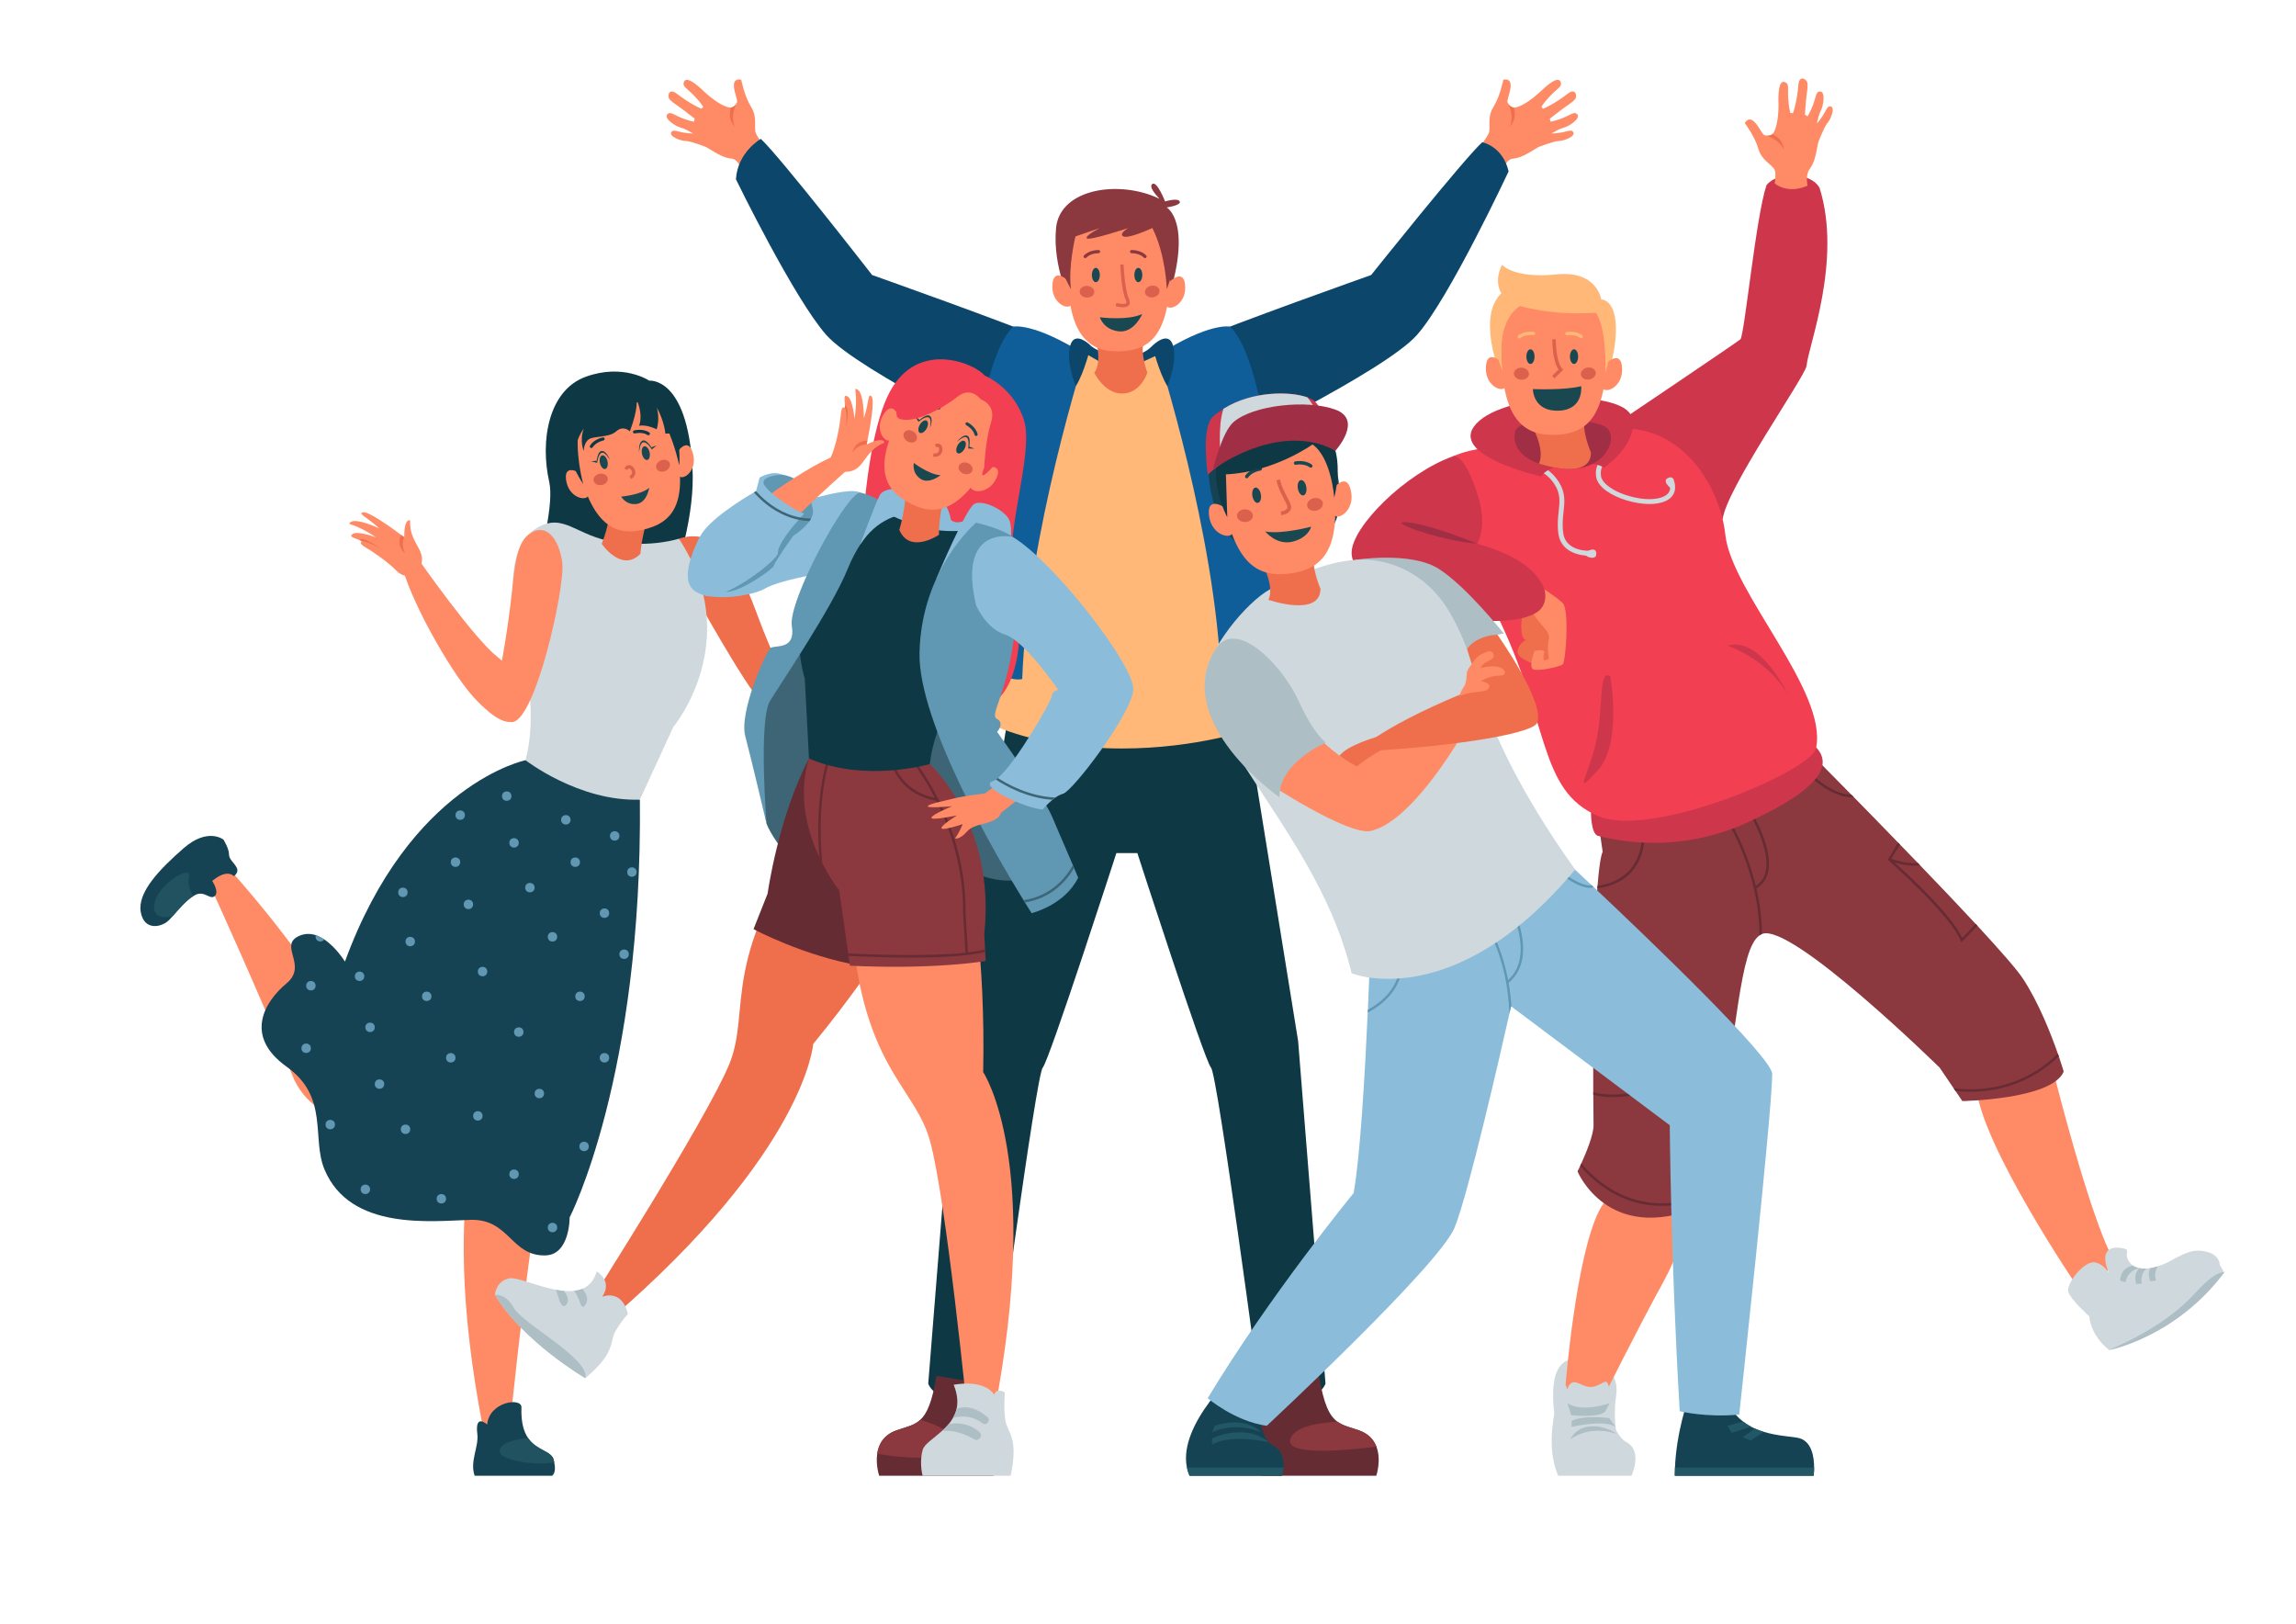<?xml version="1.0" encoding="utf-8"?>
<!-- Generator: Adobe Illustrator 17.0.0, SVG Export Plug-In . SVG Version: 6.00 Build 0)  -->
<!DOCTYPE svg PUBLIC "-//W3C//DTD SVG 1.1//EN" "http://www.w3.org/Graphics/SVG/1.1/DTD/svg11.dtd">
<svg version="1.1" id="Capa_1" xmlns="http://www.w3.org/2000/svg" xmlns:xlink="http://www.w3.org/1999/xlink" x="0px" y="0px"
	 width="1190.55px" height="841.89px" viewBox="0 0 1190.55 841.89" enable-background="new 0 0 1190.55 841.89"
	 xml:space="preserve">
<g>
	<g>
		<path fill="#0E3944" d="M336.656,197.361c0,0-13.323-9.064-32.809-2.082c-19.486,6.982-23.863,33.225-19.062,54.521
			c4.8,21.296-22.028,94.008-22.028,94.008s13.943,19.61,62.677,12.104c0,0,36.338-66.036,33.64-113.445
			S336.656,197.361,336.656,197.361z"/>
		<path fill="#EF6E4B" d="M352.039,279.279c18.315-5.856,29.522,9.394,40.016,37.775c10.494,28.382,14.023,31.228,14.023,31.228
			l40.504,26.024l-3.367,15.168c0,0-38.549-15.094-47.868-24.694c-9.32-9.6-36.131-58.229-36.131-58.229L352.039,279.279z"/>
		<path fill="#FF8B66" d="M262.775,462.637c0,0-7.945,40.243-6.637,100.819c0,0-31.312,46.174-5.471,177.917h13.556
			c0,0,11.074-112.088,19.546-142.461c8.472-30.373,39.758-39.692,41.452-132.039L262.775,462.637z"/>
		<path fill="#FF8B66" d="M200.825,580.969c-7.877-25.958-28.121-69.433-80.054-128.364c0,0-3.098-1.595-7.285,0.963
			c-4.42,2.701-4.42,5.875-4.42,5.875s26.041,56.752,42.648,98.332c5.591,13.998,19.115,23.194,34.188,23.194H200.825z"/>
		<path fill="#164353" d="M295.375,631.162c0,0,0.178,19.368-12.53,19.698c-17.944,0.483-18.605-19.063-38.939-18.427
			c-20.333,0.635-62.271,5.719-75.615-26.052c-6.888-16.419,2.542-37.489-19.698-53.375c-22.24-15.885-11.438-33.677,0-43.208
			c11.437-9.506-4.931-19.927,6.99-24.781c2.846-1.144,5.642-1.017,8.235-0.152c1.525,0.534,2.948,1.271,4.321,2.186
			c6.303,4.194,10.726,11.488,10.726,11.488c33.677-92.237,93.635-104.412,93.635-104.412l59.297,20.46
			C333.22,558.09,295.375,631.162,295.375,631.162z"/>
		<path fill="#CFD8DC" d="M352.039,279.279c0,0-13.834,4.668-33.512,1.679c-19.678-2.988-26.074-15.342-39.907-7.39
			c-20.765,11.938-11.048,53.03-5.834,74.395c1.944,7.966,4.407,28.894-0.283,46.167c0,0,27.65,21.513,59.297,20.445l17.265-37.552
			C349.066,377.023,386.614,332.097,352.039,279.279z"/>
		<path fill="#EF6E4B" d="M316.903,244.812c0,0,2.302,19.439-4.89,37.122c0,0,10.267,15.157,20.064,5.183
			c0,0,0.896-17.815,11.902-37.969C351.35,235.65,316.903,244.812,316.903,244.812z"/>
		<g>
			<path fill="#FF8B66" d="M301.17,245.473c0,0-8.661-5.479-7.683,2.975c1.133,9.793,10.686,11.702,11.703,8.278
				C306.205,253.302,301.17,245.473,301.17,245.473z"/>
			<path fill="#FF8B66" d="M350.852,234.871c0,0,5.497-8.649,8.218-0.586c3.151,9.341-4.676,15.142-7.056,12.478
				C349.636,244.101,350.852,234.871,350.852,234.871z"/>
			<path fill="#FF8B66" d="M332.969,274.746c-15.708,3.517-26.87-4.758-33.76-35.53c-3.554-15.873,2.342-27.417,19.935-31.357
				c17.594-3.94,27.184,4.136,30.738,20.01C357.286,260.935,349.195,271.112,332.969,274.746z"/>
			
				<ellipse transform="matrix(0.924 -0.383 0.383 0.924 -66.252 150.008)" fill="#DB614D" cx="343.702" cy="241.434" rx="3.719" ry="2.974"/>
			
				<ellipse transform="matrix(0.988 -0.155 0.155 0.988 -34.693 51.108)" fill="#DB614D" cx="311.348" cy="248.678" rx="3.719" ry="2.974"/>
			<g>
				<path fill="#0E3944" d="M336.2,225.671c-0.153,0-0.308-0.044-0.445-0.135c-2.684-1.792-6.491-0.839-6.532-0.831
					c-0.438,0.115-0.869-0.149-0.98-0.579c-0.111-0.431,0.149-0.869,0.578-0.98c0.185-0.046,4.548-1.137,7.827,1.052
					c0.37,0.247,0.469,0.746,0.222,1.116C336.715,225.546,336.461,225.671,336.2,225.671z"/>
			</g>
			<g>
				<path fill="#0E3944" d="M306.625,232.293c-0.14,0-0.283-0.037-0.413-0.115c-0.381-0.228-0.504-0.722-0.274-1.103
					c2.03-3.377,6.445-4.253,6.632-4.289c0.428-0.068,0.855,0.202,0.939,0.639c0.083,0.436-0.202,0.856-0.638,0.941
					c-0.038,0.009-3.899,0.786-5.556,3.538C307.165,232.154,306.898,232.293,306.625,232.293z"/>
			</g>
			
				<ellipse transform="matrix(0.976 -0.218 0.218 0.976 -43.192 78.845)" fill="#1A4850" cx="334.926" cy="234.729" rx="2.011" ry="3.619"/>
			
				<ellipse transform="matrix(0.976 -0.218 0.218 0.976 -44.745 74.188)" fill="#1A4850" cx="313.103" cy="239.426" rx="2.011" ry="3.619"/>
			<path fill="#1A4850" d="M322.121,257.46c0,0,10.089-0.822,14.535-4.575c0,0-1.224,7.881-6.713,8.428
				C324.454,261.859,322.121,257.46,322.121,257.46z"/>
			<path fill="#1A4850" d="M331.39,234.503c0,0,0.355-5.125,2.319-5.204c1.965-0.077,4.317,3.718,4.317,3.718l2.457-2.102
				l-2.706,0.989c0,0-2.414-3.967-4.281-3.558C330.837,228.93,331.39,234.503,331.39,234.503z"/>
			<path fill="#1A4850" d="M316.271,238.506c0,0-2.507-4.484-4.317-3.717c-1.81,0.767-2.319,5.203-2.319,5.203l-3.119-0.853
				l2.87-0.26c0,0,0.492-4.618,2.355-5.043C314.395,233.229,316.271,238.506,316.271,238.506z"/>
			<g>
				<path fill="#DB614D" d="M327.21,248.36l-0.809-1.534c1.308-0.69,1.418-1.62,1.282-2.276c-0.193-0.928-0.948-1.667-1.496-1.709
					c-0.314-0.016-0.584,0.251-0.794,0.811l-1.626-0.606c0.696-1.871,2.013-1.973,2.552-1.935c1.38,0.104,2.725,1.46,3.064,3.085
					C329.737,245.899,328.924,247.456,327.21,248.36z"/>
			</g>
			<path fill="#0E3944" d="M302.413,251.012c0,0-4.844-17.824-1.97-30.429c0,0,13.665-19.027,40.04-9.621
				c0,0,7.821,12.595,11.697,30.222c0,0,0.985-6.333-1.64-20.434c-2.624-14.101-15.135-22.863-32.291-20.042
				C301.094,203.531,282.734,220.599,302.413,251.012z"/>
		</g>
		<path fill="#0E3944" d="M330.067,207.008c0,0,1.046,4.652-3.479,16.632c0,0-3.255-3.402-7.067,0
			c-3.813,3.402-11.554,2.266-14.196,4.105c-2.642,1.839-2.642,6.043-2.642,6.043s-2.288-5.233,0-11.511
			c0,0-5.144,6.538-4.461,14.613c0,0-6.976-1.127-6.659-12.636c0.318-11.509,16.676-30.126,35.026-28.919
			c18.35,1.207,22.719,30.263,22.719,30.263s-1.674-1.316-4.293-0.73c0,0-0.405-6.154-4.53-13.904c0,0,1.901,5.594,0,11.631
			c0,0-5.112-2.681-9.142-1.842C331.342,220.751,333.83,215.883,330.067,207.008z"/>
		<path fill="#FF8B66" d="M273.962,277.24c8.931-7.041,15.884,1.915,17.589,14.301c1.705,12.386-14.445,85.459-26.899,82.765
			c-4.807-1.04-6.768-20.181-6.768-20.181s4.871-20.545,8.023-51.469C267.357,288.445,269.305,280.912,273.962,277.24z"/>
		<path fill="#FF8B66" d="M247.977,363.979c-12.023-11.46-33.581-49.474-39.058-68.839l9.126-3.671c0,0,27.476,39.306,40.001,49.218
			c12.525,9.912,16.93,20.95,11.336,30.402C263.788,380.542,250.507,366.39,247.977,363.979z"/>
		<g>
			<path fill="#FF8B66" d="M212.667,269.783c-0.63,12.431,9.502,15.377,5.007,24.919c-0.928,1.97-2.339,3.016-3.807,3.536
				c-2.783,0.985-5.877,0.054-7.953-2.044c-4.815-4.868-12.26-10.024-16.224-12.285c-4.506-2.6-1.954-3.308-1.954-3.308
				c-0.437-0.206-0.861-0.378-1.286-0.55c-3.215-1.346-5.785-1.854-3.454-3.285c2.622-1.63,11.923,1.767,11.923,1.767
				c-12.104-8.062-15.39-6.097-13.179-7.809c3.015-2.345,14.522,3.048,14.867,3.211c-6.395-6.047-11.032-7.417-8.495-8.329
				c2.571-0.924,15.224,8.239,19.841,11.678c1.041,0.771,1.678,1.268,1.678,1.268C209.474,268.391,212.667,269.783,212.667,269.783z
				"/>
			<path fill="#EF6E4B" d="M207.954,277.284c1.041,0.771,1.678,1.268,1.678,1.268s-2.166,3.644,0.639,8.365
				C210.272,286.917,205.122,283.536,207.954,277.284z"/>
			<path fill="#EF6E4B" d="M197.343,284.423c-1.071-0.589-7.178-4.027-9.606-3.823c-0.437-0.206-0.861-0.378-1.286-0.55
				C188.083,277.897,196.128,283.542,197.343,284.423z"/>
		</g>
		<g>
			<circle fill="#6097B2" cx="242.891" cy="468.88" r="2.443"/>
			<circle fill="#6097B2" cx="286.479" cy="485.696" r="2.443"/>
			<circle fill="#6097B2" cx="323.62" cy="494.713" r="2.443"/>
			<circle fill="#6097B2" cx="266.553" cy="436.978" r="2.444"/>
			<circle fill="#6097B2" cx="274.781" cy="460.194" r="2.444"/>
			<circle fill="#6097B2" cx="313.43" cy="473.427" r="2.444"/>
			<circle fill="#6097B2" cx="318.733" cy="433.379" r="2.444"/>
			<circle fill="#6097B2" cx="293.409" cy="425.045" r="2.444"/>
			<circle fill="#6097B2" cx="221.272" cy="516.542" r="2.443"/>
			<circle fill="#6097B2" cx="186.45" cy="506.153" r="2.443"/>
			<path fill="#6097B2" d="M168.139,487.05c-0.432,0.661-1.195,1.093-2.059,1.093c-1.347,0-2.44-1.093-2.44-2.44
				c0-0.305,0.051-0.584,0.178-0.839C165.343,485.398,166.766,486.135,168.139,487.05z"/>
			<circle fill="#6097B2" cx="233.747" cy="548.406" r="2.444"/>
			<circle fill="#6097B2" cx="171.253" cy="583.036" r="2.443"/>
			<circle fill="#6097B2" cx="196.784" cy="562.044" r="2.444"/>
			<circle fill="#6097B2" cx="158.76" cy="543.471" r="2.444"/>
			<circle fill="#6097B2" cx="189.453" cy="616.607" r="2.444"/>
			<circle fill="#6097B2" cx="212.715" cy="488.139" r="2.443"/>
			<circle fill="#6097B2" cx="236.191" cy="446.991" r="2.444"/>
			<circle fill="#6097B2" cx="262.757" cy="412.744" r="2.443"/>
			<circle fill="#6097B2" cx="208.919" cy="462.637" r="2.443"/>
			<circle fill="#6097B2" cx="238.634" cy="422.601" r="2.444"/>
			<circle fill="#6097B2" cx="191.897" cy="532.619" r="2.443"/>
			<circle fill="#6097B2" cx="161.204" cy="511.04" r="2.443"/>
			<circle fill="#6097B2" cx="250.222" cy="503.709" r="2.444"/>
			<circle fill="#6097B2" cx="300.74" cy="516.542" r="2.444"/>
			<circle fill="#6097B2" cx="298.296" cy="446.991" r="2.443"/>
			<circle fill="#6097B2" cx="327.665" cy="452.114" r="2.444"/>
			<circle fill="#6097B2" cx="268.996" cy="535.062" r="2.443"/>
			<circle fill="#6097B2" cx="247.778" cy="578.526" r="2.444"/>
			<circle fill="#6097B2" cx="210.272" cy="585.479" r="2.444"/>
			<circle fill="#6097B2" cx="313.43" cy="548.406" r="2.444"/>
			<circle fill="#6097B2" cx="279.668" cy="566.931" r="2.443"/>
			<circle fill="#6097B2" cx="228.86" cy="621.494" r="2.443"/>
			<circle fill="#6097B2" cx="266.553" cy="608.771" r="2.444"/>
			<circle fill="#6097B2" cx="302.863" cy="594.376" r="2.444"/>
			<circle fill="#6097B2" cx="286.479" cy="636.411" r="2.443"/>
		</g>
		<g>
			<path fill="#164353" d="M286.25,765.083h-40.133c-2.618-7.473,2.211-14.97,1.398-21.553c-1.398-11.132,5.083-4.982,5.083-4.982
				c1.144-11.971,17.97-14.233,17.792-8.896c-0.28,7.854,1.245,12.708,3.482,15.962c4.524,6.532,11.946,6.481,13.217,11.158
				c0.127,0.458,0.229,0.915,0.305,1.322C288.639,763.939,286.25,765.083,286.25,765.083z"/>
			<path fill="#205260" d="M287.394,758.094c-8.311,1.932-27.476-0.585-28.238-5.414c-0.737-4.677,9.582-6.863,14.716-7.066
				c4.524,6.532,11.946,6.481,13.217,11.158C287.216,757.229,287.318,757.687,287.394,758.094z"/>
		</g>
		<g>
			<path fill="#164353" d="M121.27,454.211c-4.27-3.889-11.209,2.542-11.209,2.542s3.736,5.541,1.322,7.778
				c-2.415,2.237-5.21-2.872-9.963-0.635c-0.381,0.178-0.788,0.407-1.169,0.661c-3.711,2.211-7.574,6.862-10.7,10.395
				c-0.635,0.712-1.245,1.373-1.805,1.957c-3.634,3.813-13.013,6.049-14.767-4.117c-1.754-10.167,9.684-22.087,22.24-33.042
				s20.664-4.448,20.664-4.448s2.847,4.6,2.847,7.473c0,2.847,2.542,4.27,3.965,6.99C124.117,452.458,121.27,454.211,121.27,454.211
				z"/>
			<path fill="#205260" d="M100.251,464.556c-3.711,2.211-7.574,6.862-10.7,10.395c-4.702,1.118-8.921,0.788-9.582-3.635
				c-1.601-10.675,19.698-24.247,17.995-16.75C97.099,458.329,98.573,461.913,100.251,464.556z"/>
		</g>
	</g>
	<g>
		<path fill="#CFD8DC" d="M843.419,747.728c-1.979-1.039-3.803-3.325-5.441-6.214c0-0.003-1.411-8.546,0-17.522
			c1.411-8.977-2.498-16.309-15.206-19.063c-12.354-2.677-19.686,3.276-16.832,28.114c0,0.003,0.001,0.006,0.001,0.009
			c-1.879,10.319-2.269,22.101,2.018,32.03h38.031C845.99,765.083,851.987,752.228,843.419,747.728z"/>
		<path fill="#FF8B66" d="M876.781,613.854c0,0,0,24.781-13.979,50.198c-14.235,25.882-31.833,61.403-31.833,61.403
			s-11.726,11.44-19.176-7.508c0,0,5.259-65.968,17.332-90.114C841.198,603.687,876.781,613.854,876.781,613.854z"/>
		<path fill="#FF8B66" d="M1059.146,533.156c0,0,22.651,95.256,37.06,120.383c0,0-3.316,10.513-18.917,13.69
			c0,0-49.278-72.438-52.455-102.938C1021.657,533.791,1059.146,533.156,1059.146,533.156z"/>
		<g>
			<path fill="#8B383E" d="M1070.101,555.548c-6.024,14.513-52.562,15.301-52.562,15.301l-3.558-5.236l-0.94-1.372l-7.269-10.726
				c0,0-77.114-75.64-92.136-69.286h-0.025c-0.432,0.203-0.864,0.432-1.271,0.737c-10.319,7.371-11.285,47.758-23.485,115.544
				c-1.169,6.431-3.761,13.928-5.719,19.113c-0.229,0.559-0.432,1.093-0.635,1.601c-1.118,2.872-1.906,4.702-1.906,4.702
				c-47.072,19.063-62.601-18.605-62.601-18.605s0.559-1.093,1.372-2.847c0.178-0.381,0.381-0.813,0.585-1.271
				c2.465-5.439,6.405-14.869,6.354-19.85c-0.051-5.465-0.102-10.726-0.127-15.784c0-0.457,0-0.89-0.026-1.322
				c-0.076-16.292-0.051-30.449,0.051-42.751v-1.296c0.051-5.363,0.127-10.37,0.229-15.047v-1.322
				c0.407-21.426,1.093-35.736,1.83-45.267c0.025-0.432,0.076-0.89,0.102-1.296c1.296-16.038,2.669-17.614,2.669-17.614l-9.43-65.55
				h102.887c0,0,15.453,15.479,35.507,35.914c0.432,0.407,0.839,0.813,1.245,1.246c7.269,7.396,15.123,15.428,23.002,23.587
				c0.33,0.33,0.635,0.635,0.915,0.94c3.101,3.203,6.202,6.405,9.277,9.582c0.381,0.381,0.737,0.788,1.119,1.169
				c10.319,10.7,20.333,21.248,28.899,30.475c0.305,0.305,0.585,0.61,0.864,0.915c11.717,12.683,20.638,22.824,23.714,27.552
				c8.159,12.48,14.513,28.721,18.02,38.76c0,0,0,0,0,0.026c0.178,0.457,0.33,0.864,0.483,1.296
				C1069.186,552.447,1070.101,555.548,1070.101,555.548z"/>
			<g>
				<path fill="#662C33" d="M846.434,451.466c-4.194,4.956-10.294,8.006-18.173,9.099c0.025-0.432,0.076-0.89,0.102-1.296
					c7.422-1.068,13.166-3.965,17.105-8.642c7.066-8.337,5.922-19.596,5.897-19.698l1.271-0.152
					C852.687,431.26,853.856,442.698,846.434,451.466z"/>
				<path fill="#662C33" d="M961.241,413.265c-0.407,0.025-0.788,0.051-1.195,0.051c-11.437,0-23.383-12.505-23.993-13.14
					l0.915-0.89c0.152,0.178,12.047,12.632,23.028,12.734C960.428,412.426,960.835,412.833,961.241,413.265z"/>
				<path fill="#662C33" d="M883.136,619.623c-0.229,0.559-0.432,1.093-0.635,1.601c-7.625,2.796-14.615,3.94-20.994,3.94
					c-20.333,0-34.414-11.768-42.141-20.689c0.178-0.381,0.381-0.813,0.585-1.271C829.837,614.794,850.958,631.9,883.136,619.623z"
					/>
				<path fill="#662C33" d="M910.764,460.616c1.703,7.295,2.796,15.25,2.847,23.612c-0.432,0.203-0.864,0.432-1.271,0.737
					c-0.051-38.379-22.265-68.32-22.519-68.65l1.017-0.763c0.203,0.254,13.369,18.046,19.596,43.742
					c2.593-1.703,4.346-4.143,5.083-7.294c3.202-13.471-11.361-35.482-11.488-35.71l1.042-0.712
					c0.61,0.94,14.996,22.697,11.691,36.702C915.898,455.94,913.865,458.71,910.764,460.616z"/>
				<path fill="#662C33" d="M1025.317,479.933c-3.787,4.117-7.346,7.625-7.676,7.93l-0.686,0.686l-0.331-0.915
					c-4.982-13.039-37.007-41.302-37.337-41.582l-0.381-0.356l5.338-8.845c0.33,0.33,0.635,0.635,0.915,0.94l-4.473,7.422
					c6.227,2.16,10.65,2.542,13.75,2.16c0.381,0.381,0.737,0.788,1.119,1.169c-1.042,0.178-2.16,0.28-3.33,0.28
					c-2.872,0-6.151-0.585-9.836-1.703c7.269,6.557,29.865,27.501,35.05,39.167c2.008-1.983,4.549-4.6,7.015-7.269
					C1024.757,479.323,1025.037,479.628,1025.317,479.933z"/>
				<path fill="#662C33" d="M849.586,567.341l-0.508,0.102c-0.483,0.127-6.252,1.322-12.886,1.322c-3.33,0-6.837-0.305-10.014-1.195
					c0-0.457,0-0.89-0.026-1.322c8.388,2.415,19.596,0.559,22.138,0.076l-2.135-52.892c-1.195,2.898-3.558,6.862-7.981,9.048
					c-2.109,1.068-4.473,1.576-7.066,1.576c-1.551,0-3.177-0.178-4.906-0.559v-1.296c4.397,1.016,8.21,0.737,11.387-0.864
					c5.388-2.669,7.523-8.387,8.184-10.649c-4.245,0.635-12.81-1.525-19.342-3.533v-1.322c7.04,2.135,16.572,4.601,20.003,3.406
					l0.813-0.28L849.586,567.341z"/>
				<path fill="#662C33" d="M1067.534,547.567c-7.396,7.294-22.545,18.453-45.852,18.453c-2.466,0-5.032-0.127-7.701-0.407
					l-0.94-1.372c28.34,3.253,46.106-10.04,54.01-17.97C1067.229,546.728,1067.381,547.135,1067.534,547.567z"/>
			</g>
		</g>
		<path fill="#CE364C" d="M943.5,97.418c0,0-2.828-6.51-14.773-6.513C919.522,90.903,916,95.989,916,95.989
			c-5.507,16.097-11.427,77.733-13.545,79.926c-1.074,1.112-69.355,47.099-69.355,47.099c37.054,0.694,60.173,46.368,60.173,46.368
			c1.197-15.008,43.045-74.485,43.494-79.787C937.615,179.591,955.317,134.908,943.5,97.418z"/>
		<path fill="#CE364C" d="M824.962,419.689c0,0-0.342,12.859,3.817,13.706s38.048,10.863,77.02-6.853
			c38.972-17.716,45.75-30.849,34.313-40.591C928.674,376.208,824.962,419.689,824.962,419.689z"/>
		<path fill="#F24052" d="M809.348,231.912c0,0-35.459-4.201-55.792,4.6c0,0-5.67,25.163,22.264,81.476
			c27.934,56.314,21.455,91.78,52.959,105.132c27.93,11.837,110.274-23.386,112.86-35.069c6.511-29.408-43.844-81.02-47.021-110.926
			C891.441,247.218,862.212,202.255,809.348,231.912z"/>
		<path fill="#CE364C" d="M753.555,236.512c-24.781,8.8-52.66,36.623-52.7,50.034c-0.04,13.411,23.252,18.581,23.252,18.581
			l38.187-18.581c0,0,10.923-7.627,3.97-29.855C759.31,234.464,753.555,236.512,753.555,236.512z"/>
		<g>
			<path fill="#CFD8DC" d="M855.378,261.309c-7.404,0-16.588-2.667-22.294-6.734c-3.145-2.241-5.021-4.769-5.426-7.311
				c-1.4-8.803,7.171-13.277,7.538-13.463l1.154,2.262c-0.298,0.154-7.287,3.839-6.18,10.801c0.293,1.854,1.812,3.804,4.388,5.641
				c6.389,4.555,17.439,7.227,24.635,5.958c3.242-0.572,5.364-1.739,6.305-3.465c1.152-2.112,0.169-4.504,0.159-4.527l2.336-1.004
				c0.062,0.143,1.482,3.507-0.246,6.715c-1.323,2.457-4.053,4.067-8.112,4.783C858.32,261.197,856.885,261.309,855.378,261.309z"/>
		</g>
		<g>
			<path fill="#CFD8DC" d="M823.953,288.127c-5.483,0-14.587-2.286-15.863-11.289c-0.65-4.582-0.231-8.402,0.137-11.771
				c0.543-4.963,0.973-8.883-1.919-13.582c-4.776-7.754-11.276-8.275-11.552-8.294l0.154-2.537
				c0.325,0.019,8.059,0.565,13.562,9.498c3.348,5.442,2.83,10.178,2.281,15.192c-0.37,3.378-0.752,6.872-0.146,11.137
				c1.377,9.712,13.758,9.104,14.282,9.077l0.152,2.537C824.697,288.116,824.332,288.127,823.953,288.127z"/>
		</g>
		<path fill="#CE364C" d="M831.667,242.51c0,0,18.745-12.767,14.297-26.587c-4.448-13.82-64.813-12.867-80.38,3.654
			c-15.568,16.521,33.677,27.487,33.677,27.487C803.073,239.381,827.431,238.534,831.667,242.51z"/>
		<path fill="#A02E44" d="M797.966,240.348c-8.894-3.02-14.167-9.439-12.261-16.853c1.906-7.413,40.144-7.61,47.395-1.687
			C840.351,227.732,830.137,251.27,797.966,240.348z"/>
		<path fill="#EF6E4B" d="M793.733,219.513c0,0,7.867,13.443,4.233,20.835c0,0,26.996,9.32,26.996-5.785
			c0,0-5.088-11.321-3.17-18.64L793.733,219.513z"/>
		<g>
			<path fill="#FFB878" d="M784.73,207.772c0,0-13.264-21.243-12.034-41.534c0.615-10.145,5.833-14.121,5.833-14.121
				s-4.213-5.855,0.302-14.805c0,0,6.247,7.229,28.174,4.948c21.143-2.199,23.251,12.874,23.251,12.874
				c15.113,2.246,4.918,47.964-5.629,52.636H784.73z"/>
			<path fill="#FF8B66" d="M779.103,188.157c0,0-7.623-7.608-8.562,1.286c-1.087,10.304,8.271,14.454,10.1,11.176
				C782.47,197.342,779.103,188.157,779.103,188.157z"/>
			<path fill="#FF8B66" d="M832.487,188.693c0,0,7.623-7.608,8.562,1.286c1.087,10.304-8.272,14.454-10.1,11.177
				C829.121,197.879,832.487,188.693,832.487,188.693z"/>
			<path fill="#FF8B66" d="M804.992,225.478c-16.915,0-26.463-11.049-26.463-44.188c0-17.093,8.698-27.578,27.644-27.578
				c18.947,0,26.927,10.484,26.927,27.578C833.1,216.899,822.467,225.478,804.992,225.478z"/>
			
				<ellipse transform="matrix(0.985 -0.172 0.172 0.985 -21.049 144.448)" fill="#DB614D" cx="823.648" cy="193.781" rx="3.908" ry="3.125"/>
			
				<ellipse transform="matrix(0.998 0.065 -0.065 0.998 14.283 -50.924)" fill="#DB614D" cx="788.806" cy="193.781" rx="3.908" ry="3.125"/>
			<g>
				<path fill="#FFB878" d="M820.049,175.342c-0.221,0.034-0.453-0.019-0.643-0.166c-2.693-2.069-6.733-1.337-6.795-1.327
					c-0.45,0.074-0.899-0.216-0.985-0.675c-0.089-0.459,0.215-0.9,0.674-0.987c0.177-0.039,4.85-0.876,8.134,1.65
					c0.37,0.285,0.44,0.815,0.157,1.186C820.454,175.201,820.256,175.31,820.049,175.342z"/>
			</g>
			<g>
				<path fill="#FFB878" d="M787.674,175.459c-0.208-0.026-0.406-0.128-0.549-0.302c-0.296-0.362-0.243-0.894,0.116-1.19
					c3.206-2.626,7.897-1.93,8.08-1.898c0.461,0.073,0.776,0.503,0.704,0.964c-0.071,0.462-0.522,0.769-0.964,0.706
					c-0.03-0.011-4.147-0.598-6.746,1.536C788.126,175.427,787.896,175.487,787.674,175.459z"/>
			</g>
			<ellipse fill="#1A4850" cx="816.187" cy="184.89" rx="2.113" ry="3.804"/>
			<ellipse fill="#1A4850" cx="793.597" cy="184.89" rx="2.113" ry="3.804"/>
			<path fill="#FFB878" d="M783.718,157.382c0,0,18.027,6.601,43.871,4.745c0,0,5.51,6.868,4.842,31.104
				c0,0,15.134-43.656-29.045-43.656s-24.276,42.687-24.276,42.687S775.501,165.562,783.718,157.382z"/>
			<g>
				<path fill="#DB614D" d="M806.062,196.186l-1.266-1.276l3.346-3.325c-3.244-4.587-3.227-15.203-3.224-15.676l1.797,0.01
					c0,0.114-0.017,11.535,3.294,15.125l0.588,0.637L806.062,196.186z"/>
			</g>
			<path fill="#1A4850" d="M794.835,201.718c0,0,16.649,0.703,25.054-1.521c0,0,1.486,12.107-11.417,12.708
				C794.835,213.541,794.835,201.718,794.835,201.718z"/>
		</g>
		<path fill="#CFD8DC" d="M865.979,247.49c3.177-0.59,2.859,7.724,0,5.314C863.12,250.395,862.802,248.08,865.979,247.49z"/>
		<path fill="#CFD8DC" d="M827.666,287.779c-0.484,3.195-8.234,0.17-5.021-1.742C825.858,284.125,828.15,284.584,827.666,287.779z"
			/>
		<path fill="#EF6E4B" d="M793.563,305.127c0,0-5.046,12.937-4.757,20.246c0.288,7.308,2.678,6.355,2.678,6.355
			s-3.826,1.506-4.551,5.719c-0.724,4.213,9.912,7.307,10.643,7.307c0.731,0,8.238-2.86,8.238-2.86l1.573-23.907l-6.645-4.173
			L793.563,305.127z"/>
		<path fill="#FF8B66" d="M797.577,303.452c0,0,9.184,5.719,12.741,9.214c3.557,3.495,1.526,30.5,0,31.771
			c-1.526,1.271-13.237,3.891-15.483,2.422c-2.246-1.469,0.875-9.412,0.875-9.412s5.88-1.271,5.033,0.953
			c-0.847,2.224,0,4.13,0,4.13l2.415-0.953c0,0-1.185-6.036,0-10.484c1.185-4.448-8.28-9.139-9.425-17.278
			C792.589,305.676,797.577,303.452,797.577,303.452z"/>
		<path fill="#CE364C" d="M702.38,290.296c-2.941-12.699,9.663-17.192,27.196-15.026c20.333,2.511,62.091,7.83,71.167,29.858
			c0,0,2.965,8.688-4.707,12.861C774.587,329.653,707.903,314.147,702.38,290.296z"/>
		<path fill="#A02E44" d="M765.988,281.881c0,0-24.232-10.067-36.305-11.086C717.61,269.775,746.377,280.325,765.988,281.881z"/>
		<g>
			<path fill="#FF8B66" d="M947.643,63.709c-1.83,2.084-4.855,10.192-4.855,10.192c-1.271,6.811-2.008,10.573-4.397,13.699
				c-2.364,3.126-1.118,8.642-1.118,8.642s-9.252,4.753-17.029-1.118c0,0,0.813-5.464,0-7.015
				c-1.601-3.101-6.735-4.753-8.489-11.005c-1.754-6.278-7.015-13.268-7.015-13.268s1.5-3.253,4.245-1.271
				c2.771,2.008,4.524,7.015,6.024,7.523c0.305,0.102,0.61,0.178,0.915,0.203c0,0,0.025,0,0.076,0.025
				c1.144,0.152,2.313-0.102,3.025-0.788c0.051-0.025,0.127-0.076,0.178-0.152c2.516-2.923,3.101-11.514,2.999-15.352
				c-0.152-5.337,0.051-12.708,3.304-11.463c3.253,1.245,0.28,4.219,2.796,15.987l1.22,0.152c0.229,0.839,2.465-7.142,2.999-14.64
				c0.381-5.16,3.762-3.254,4.499-1.627c0.763,1.627-0.381,6.761-0.61,10.497c-0.178,2.466-0.381,5.032-0.508,6.558l1.423,0.788
				c5.134-8.947,3.381-12.658,6.38-12.835c2.974-0.178,1.906,7.371,0.305,10.243c-0.686,1.245-1.347,3.838-1.881,6.38
				c5.261-6.075,4.677-9.252,7.091-8.87C951.71,55.602,949.473,61.625,947.643,63.709z"/>
			<path fill="#EF6E4B" d="M924.921,77.714c-1.779-4.905-8.133-7.142-8.921-7.396c1.144,0.152,2.313-0.102,3.025-0.788
				C925.251,72.326,924.921,77.714,924.921,77.714z"/>
		</g>
		<g>
			<path fill="#CFD8DC" d="M814.511,727.802c0,0-3.517-7.177-0.382-10.26c3.135-3.084,6.826,2.635,12.182,1.364
				c5.356-1.271,6.598-5.077,7.989,0.109C835.691,724.201,833.997,740.51,814.511,727.802z"/>
			<path fill="#ADBEC4" d="M834.671,727.484c0,0-14.386,5.096-21.843,0l1.894,6.227c0,0,15.635,1.656,17.792-2.286L834.671,727.484z
				"/>
			<path fill="#ADBEC4" d="M834.476,735.221c0,0-13.17-1.828-19.525,1.442v3.088c0,0,17.172-4.008,22.723,0L834.476,735.221z"/>
			<path fill="#ADBEC4" d="M814.32,746.163c0,0,2.554-6.224,10.567-6.672c8.013-0.448,13.42,3.965,13.42,3.965
				S825.598,738.221,814.32,746.163z"/>
		</g>
		<g>
			<path fill="#CFD8DC" d="M1153.34,659.68c-25.29,33.753-59.704,40.235-59.704,40.235c-9.989-7.981-10.243-17.436-10.243-17.436
				s-9.633-8.591-10.904-12.708c-1.271-4.117,8.26-16.521,13.979-15.25c3.94,0.864,6.227,4.016,7.269,5.871
				c-4.727-10.65-0.94-14.361,5.77-13.445c6.99,0.94,0.381,2.593,5.388,8.21c0.356,0.407,0.762,0.737,1.195,1.042
				c0.915,0.635,2.008,1.068,3.253,1.296c1.093,0.203,2.313,0.254,3.584,0.178c0.661-0.025,1.347-0.102,2.033-0.204
				c1.296-0.203,2.618-0.534,3.99-0.966c2.11-0.661,4.295-1.601,6.43-2.77c8.743-4.778,12.429-6.405,19.088-4.702
				c6.634,1.678,6.532,6.71,6.532,6.71L1153.34,659.68z"/>
			<path fill="#ADBEC4" d="M1153.34,659.68c-25.29,33.753-59.704,40.235-59.704,40.235c17.563-7.549,33.703-17.436,44.733-29.611
				C1149.375,658.13,1153.34,659.68,1153.34,659.68z"/>
			<g>
				<path fill="#ADBEC4" d="M1106.091,656.198c0.915,0.635,2.008,1.068,3.253,1.296c-6.685,1.347-7.167,7.32-7.167,7.32
					l-2.847-0.915C1099.94,656.732,1105.608,656.223,1106.091,656.198z"/>
				<path fill="#ADBEC4" d="M1110.589,665.526l-2.974,0.102c-1.119-4.219,0.33-6.735,1.728-8.133
					c1.093,0.203,2.313,0.254,3.584,0.178C1109.395,661.154,1110.589,665.526,1110.589,665.526z"/>
				<path fill="#ADBEC4" d="M1117.935,663.899l-2.948,0.381c-1.144-2.999-0.813-5.236-0.025-6.812
					c1.296-0.203,2.618-0.534,3.99-0.966C1116.512,660.137,1117.935,663.899,1117.935,663.899z"/>
			</g>
		</g>
		<path fill="#CE364C" d="M834.933,350.474c0,0,6.526,35.222-6.672,49.259c-13.198,14.036-4.467,2.502-0.531-15.595
			C831.667,366.041,828.668,346.98,834.933,350.474z"/>
		<path fill="#CE364C" d="M895.844,334.754c0,0,20.805,6.836,31.689,26.051C927.533,360.805,913,329.52,895.844,334.754z"/>
	</g>
	<g>
		<g>
			<path fill="#FF8B66" d="M355.467,73.064c2.773,0.043,10.813,3.244,10.813,3.244c5.902,3.631,9.184,5.61,13.105,5.939
				c3.904,0.347,5.505,7.054,5.505,7.054s15.395,3.368,16.265-6.339c0,0-8.606-12.18-9.209-13.824
				c-1.223-3.268,0.999-8.183-2.457-13.68c-3.476-5.515-5.124-14.106-5.124-14.106s-3.418-1.073-3.791,2.293
				c-0.372,3.401,2.162,8.063,1.532,9.515c-0.129,0.294-0.278,0.572-0.464,0.815c0,0-0.017,0.019-0.032,0.073
				c-0.655,0.95-1.628,1.646-2.614,1.713c-0.053,0.021-0.142,0.043-0.233,0.03c-3.855-0.097-10.615-5.432-13.391-8.084
				c-3.854-3.696-9.453-8.494-10.714-5.247c-1.261,3.247,2.939,3.04,9.972,12.805l-0.706,1.007
				c0.468,0.733-6.948-2.968-12.864-7.606c-4.08-3.181-4.937,0.604-4.226,2.242c0.694,1.657,5.267,4.256,8.189,6.595
				c1.947,1.523,3.986,3.096,5.201,4.026l-0.372,1.584c-10.078-2.201-11.651-5.992-13.796-3.889
				c-2.128,2.084,4.183,6.361,7.387,7.103c1.384,0.327,3.749,1.578,5.991,2.889c-8.034-0.179-9.996-2.745-11.335-0.7
				C346.727,70.635,352.694,73.021,355.467,73.064z"/>
			<path fill="#EF6E4B" d="M381.101,65.626c-2.441-4.612,0.167-10.823,0.508-11.577c-0.655,0.95-1.628,1.646-2.614,1.713
				C376.886,62.253,381.101,65.626,381.101,65.626z"/>
		</g>
		<g>
			<path fill="#FF8B66" d="M808.41,73.064c-2.773,0.043-10.813,3.244-10.813,3.244c-5.901,3.631-9.184,5.61-13.105,5.939
				c-3.904,0.347-5.505,7.054-5.505,7.054s-15.395,3.368-16.265-6.339c0,0,8.607-12.18,9.209-13.824
				c1.223-3.268-0.999-8.183,2.457-13.68c3.476-5.515,5.124-14.106,5.124-14.106s3.418-1.073,3.791,2.293
				c0.372,3.401-2.162,8.063-1.532,9.515c0.129,0.294,0.278,0.572,0.464,0.815c0,0,0.017,0.019,0.033,0.073
				c0.655,0.95,1.628,1.646,2.614,1.713c0.053,0.021,0.142,0.043,0.233,0.03c3.856-0.097,10.615-5.432,13.391-8.084
				c3.853-3.696,9.453-8.494,10.714-5.247c1.261,3.247-2.939,3.04-9.972,12.805l0.706,1.007c-0.468,0.733,6.948-2.968,12.864-7.606
				c4.08-3.181,4.937,0.604,4.226,2.242c-0.694,1.657-5.267,4.256-8.189,6.595c-1.947,1.523-3.986,3.096-5.201,4.026l0.372,1.584
				c10.078-2.201,11.651-5.992,13.796-3.889c2.128,2.084-4.183,6.361-7.387,7.103c-1.384,0.327-3.749,1.578-5.991,2.889
				c8.034-0.179,9.996-2.745,11.335-0.7C817.15,70.635,811.184,73.021,808.41,73.064z"/>
			<path fill="#EF6E4B" d="M782.776,65.626c2.441-4.612-0.167-10.823-0.508-11.577c0.655,0.95,1.628,1.646,2.614,1.713
				C786.991,62.253,782.776,65.626,782.776,65.626z"/>
		</g>
		<path fill="#0E3944" d="M673.119,539.722l-29.575-183.121l-59.22,6.613l-59.22-6.613l-29.575,183.121l-14.205,177.603
			c0,0,4.516,14.716,34.058,4.55c0,0,21.917-164.731,25.306-168.359c3.389-3.628,38.191-111.225,38.191-111.225h10.887
			c0,0,34.802,107.597,38.191,111.225c3.389,3.628,25.306,168.359,25.306,168.359c29.542,10.167,34.058-4.55,34.058-4.55
			L673.119,539.722z"/>
		<path fill="#0C476B" d="M565.669,179.269c3.74,3.64,22.144,10.207,31.863,0l6.589,6.472c0,0-7.513,17.669-20.698,18.286
			c-13.185,0.617-22.716-15.72-22.716-15.72L565.669,179.269z"/>
		<path fill="#0C476B" d="M617.789,177.275c22.026-9.484,93.193-34.692,93.193-34.692s47.84-59.938,57.597-68.834
			c0,0,10.591,1.906,13.689,15.091c0,0-30.806,65.963-47.551,84.847c-16.746,18.885-101.557,59.727-101.557,59.727L617.789,177.275z
			"/>
		<path fill="#FFB878" d="M540.691,175.915c6.553-4.144,39.452,17.867,39.452,17.867s42.773-22.713,52.811-18.315
			c0,0,9.047,12.105,12.681,43.225c3.635,31.12,3.875,159.186,3.875,159.186s-28.757,10.173-67.655,10.173
			c-44.342,0-68.199-12.716-68.199-12.716S505.743,198.018,540.691,175.915z"/>
		<path fill="#EF6E4B" d="M567.407,172.588c0,0,4.737,14.9,0,20.642c0,0,4.919,10.323,13.762,10.779
			c10.217,0.528,13.762-10.779,13.762-10.779s-5.404-14.392,0-19.45L567.407,172.588z"/>
		<g>
			<path fill="#8B383E" d="M555.597,157.921c0,0-9.97-19.189-7.995-39.695c1.973-20.506,32.871-25.208,53.693-15.133
				c0,0-6.181-6.045-3.762-7.724c2.419-1.679,6.589,9.067,6.589,9.067s6.577-2.015,7.585,0c1.007,2.016-6.738,3.118-6.738,3.118
				s13.436,7.451,0.883,47.108L555.597,157.921z"/>
			<path fill="#FF8B66" d="M554.097,145.769c0,0-7.434-7.418-8.349,1.254c-1.061,10.047,8.065,14.094,9.848,10.898
				C557.38,154.725,554.097,145.769,554.097,145.769z"/>
			<path fill="#FF8B66" d="M606.151,146.292c0,0,7.434-7.419,8.348,1.253c1.06,10.047-8.065,14.094-9.848,10.899
				C602.868,155.248,606.151,146.292,606.151,146.292z"/>
			<path fill="#FF8B66" d="M579.341,182.16c-16.494,0-25.803-10.773-25.803-43.087c0-16.667,8.481-26.891,26.955-26.891
				c18.475,0,26.256,10.223,26.256,26.891C606.749,173.795,596.38,182.16,579.341,182.16z"/>
			
				<ellipse transform="matrix(0.985 -0.172 0.172 0.985 -17.102 104.922)" fill="#DB614D" cx="597.532" cy="151.253" rx="3.81" ry="3.047"/>
			
				<ellipse transform="matrix(0.998 0.065 -0.065 0.998 11.029 -36.328)" fill="#DB614D" cx="563.557" cy="151.253" rx="3.811" ry="3.048"/>
			<g>
				<path fill="#8B383E" d="M593.742,133.831c-0.218,0-0.434-0.084-0.596-0.255c-2.286-2.397-6.288-2.294-6.349-2.294
					c-0.446,0.003-0.835-0.342-0.849-0.799c-0.017-0.455,0.342-0.835,0.797-0.85c0.175-0.011,4.804-0.12,7.592,2.805
					c0.314,0.33,0.303,0.851-0.026,1.165C594.153,133.757,593.946,133.831,593.742,133.831z"/>
			</g>
			<g>
				<path fill="#8B383E" d="M562.686,133.831c-0.204,0-0.408-0.074-0.568-0.227c-0.331-0.315-0.342-0.836-0.03-1.165
					c2.787-2.925,7.411-2.813,7.592-2.805c0.455,0.015,0.811,0.395,0.797,0.849c-0.014,0.456-0.413,0.806-0.849,0.8
					c-0.031-0.007-4.085-0.083-6.344,2.294C563.119,133.747,562.904,133.831,562.686,133.831z"/>
			</g>
			<ellipse fill="#1A4850" cx="590.257" cy="142.583" rx="2.06" ry="3.709"/>
			<ellipse fill="#1A4850" cx="568.23" cy="142.583" rx="2.061" ry="3.709"/>
			<path fill="#1A4850" d="M570.29,164.498c0,0,14.545,1.872,22.027-1.719c0,0-4.23,9.903-12.174,9.015
				C572.199,170.907,570.29,164.498,570.29,164.498z"/>
			<path fill="#8B383E" d="M605.031,149.953c0,0-0.515-17.938-7.499-31.727c0,0-12.312,5.69-15.022,4.346
				c-2.71-1.344,2.583-4.346,2.583-4.346s-20.315,6.697-21.535,5.354c-1.221-1.344,6.733-5.354,6.733-5.354l-12.655,4.346
				c0,0-3.901,16.14-2.287,27.381c0,0-5.438-9.383-6.11-15.863c-0.672-6.48,2.176-24.952,21.238-26.294
				c19.063-1.344,29.767,2.982,34.49,11.734C609.69,128.282,609.104,139.048,605.031,149.953z"/>
			<g>
				<path fill="#DB614D" d="M582.215,159.316c-1.602,0.001-3.23-0.415-3.723-0.551l0.468-1.688c1.731,0.478,4.445,0.763,5.037,0.065
					c0.205-0.243,0.123-0.807-0.226-1.545c-2.384-5.07-2.88-17.906-2.9-18.449l1.752-0.065c0.004,0.13,0.501,13.021,2.734,17.767
					c0.681,1.447,0.674,2.599-0.021,3.422C584.661,159.072,583.446,159.316,582.215,159.316z"/>
			</g>
		</g>
		<path fill="#105E99" d="M600.465,183.99c0,0,29.853,92.669,32.695,168.072c0,0,10.775,2.965,22.906-13.555
			c12.131-16.521,4.915-147.38-18.326-169.17C637.741,169.336,627.195,166.934,600.465,183.99z"/>
		<path fill="#0C476B" d="M605.331,200.197c0,0,5.343-12.415,2.969-20.928c-2.374-8.513-10.769,0-10.769,0
			S600.923,193.208,605.331,200.197z"/>
		<path fill="#0C476B" d="M545.412,177.275c-22.026-9.484-93.193-34.692-93.193-34.692S404.257,80.897,394.5,72.002
			c0,0-12.073,6.831-12.892,20.969c0,0,30.13,61.832,46.875,80.717s101.557,59.727,101.557,59.727L545.412,177.275z"/>
		<path fill="#105E99" d="M562.736,183.99c0,0-29.853,92.669-32.695,168.072c0,0-10.775,2.965-22.906-13.555
			c-12.131-16.521-4.915-147.38,18.326-169.17C525.46,169.336,536.006,166.934,562.736,183.99z"/>
		<path fill="#0C476B" d="M557.87,200.197c0,0-5.343-12.415-2.969-20.928c2.374-8.513,10.769,0,10.769,0
			S562.278,193.208,557.87,200.197z"/>
		<g>
			<path fill="#662C33" d="M713.657,765.083h-59.272c-4.143-23.561,2.466-47.148,2.466-47.148l27.094-4.651
				c2.465,14.894,5.439,20.766,9.557,23.79c0.025,0,0.025,0,0.025,0c2.999,2.186,6.583,2.898,11.056,4.448
				c5.109,1.779,7.803,5.007,9.15,8.514C716.402,757.001,713.657,765.083,713.657,765.083z"/>
			<path fill="#8B383E" d="M713.733,750.036c-14.615,1.83-46.716,4.956-44.759-3.507c1.627-7.066,15.174-8.972,24.527-9.455
				c0.025,0,0.025,0,0.025,0c2.999,2.186,6.583,2.898,11.056,4.448C709.692,743.301,712.386,746.529,713.733,750.036z"/>
		</g>
		<g>
			<path fill="#662C33" d="M515.153,765.083h-59.272c0,0-1.881-5.541-1.017-11.412c0.712-4.778,3.253-9.786,10.09-12.149
				c5.134-1.779,9.074-2.44,12.302-5.465c3.508-3.304,6.125-9.404,8.337-22.773l27.094,4.651
				C512.688,717.935,519.271,741.522,515.153,765.083z"/>
			<path fill="#8B383E" d="M454.865,753.671c0.712-4.778,3.253-9.786,10.09-12.149c5.134-1.779,9.074-2.44,12.302-5.465
				c7.498,2.313,17.995,6.558,21.248,12.988C503.029,757.865,468.386,756.467,454.865,753.671z"/>
		</g>
	</g>
	<g>
		<g>
			<path fill="#164353" d="M940.679,760.838c0,2.491-0.254,4.245-0.254,4.245h-72.005c0-1.423,0.025-2.847,0.102-4.245
				c0.813-18.834,6.761-35.177,6.761-35.177l17.995-7.727c1.55,9.277,5.541,15.199,10.548,19.062
				c1.321,1.042,2.694,1.906,4.117,2.643c0.661,0.356,1.322,0.686,2.008,0.991c1.5,0.686,3.05,1.246,4.601,1.703
				c6.354,1.932,12.785,2.338,17.283,3.025C939.51,746.554,940.679,755.425,940.679,760.838z"/>
			<path fill="#225866" d="M940.679,760.838c0,2.491-0.254,4.245-0.254,4.245h-72.005c0-1.423,0.025-2.847,0.102-4.245H940.679z"/>
			<path fill="#225866" d="M907.943,739.641l-9.989,3.203l-2.11-3.66l7.981-2.186C905.146,738.04,906.519,738.904,907.943,739.641z"
				/>
			<path fill="#225866" d="M914.551,742.335l-6.735,4.473l-4.143-1.627l6.278-4.55C911.45,741.318,913,741.878,914.551,742.335z"/>
		</g>
		<g>
			<path fill="#164353" d="M665.569,760.838c-0.178,2.44-0.813,4.245-0.813,4.245h-47.961c-0.61-1.398-1.042-2.796-1.347-4.245
				c-4.727-22.951,27.145-51.037,27.145-51.037l10.116,13.496c0,0-1.169,21.604,7.396,26.103
				C665.239,752.095,665.899,757.178,665.569,760.838z"/>
			<path fill="#225866" d="M615.447,760.838h50.122c-0.178,2.44-0.813,4.245-0.813,4.245h-47.961
				C616.184,763.685,615.752,762.287,615.447,760.838z"/>
			<path fill="#225866" d="M657.912,747.681c0,0-20.207-4.607-29.42,1.358v-3.336C628.492,745.703,645.49,737.443,657.912,747.681z"
				/>
			<path fill="#225866" d="M653.909,742.554c0,0-12.902-5.898-25.417,0l1.43-3.364C629.922,739.19,644.869,733.538,653.909,742.554z
				"/>
		</g>
		<path fill="#8BBDDB" d="M918.948,556.793c0.025,19.291-17.106,176.57-17.106,176.57c-17.131,1.703-30.856-1.728-30.856-1.728
			c-4.702-79.707-5.16-148.255-5.16-148.255l-82.096-61.534l-0.204-0.152c0,0-0.305,1.398-0.864,3.889
			c-4.067,18.046-21.274,93.635-28.441,110.944c-8.159,19.723-97.366,102.665-97.366,102.665
			c-16.572-2.288-30.633-14.29-30.633-14.29c32.025-53.121,75.691-106.395,75.691-106.395c3.406-19.139,5.846-61.712,7.295-93.533
			c0.025-0.483,0.051-0.991,0.076-1.474c0.966-21.553,1.449-37.82,1.449-37.82l-15.047-30.856l95.592-35.126l21.426,27.425
			c0,0,4.905,4.55,12.632,11.819c0.356,0.33,0.711,0.661,1.067,0.991C855.101,486.999,918.948,548.151,918.948,556.793z"/>
		<g>
			<path fill="#6097B2" d="M709.209,524.971c0.025-0.483,0.051-0.991,0.076-1.474c20.13-10.929,16.75-28.365,16.699-28.543
				l1.245-0.254C727.281,494.878,730.89,513.61,709.209,524.971z"/>
			<path fill="#6097B2" d="M782.257,509.518c0.686,3.813,1.195,7.93,1.474,12.327l-0.204-0.152c0,0-0.305,1.398-0.864,3.889
				c-0.889-29.89-13.217-47.555-13.369-47.758l1.042-0.737c0.127,0.152,7.905,11.387,11.666,30.983
				c14.538-12.912,0.305-39.37,0.152-39.625l1.118-0.61C783.426,468.114,798.498,496.124,782.257,509.518z"/>
			<path fill="#6097B2" d="M826.406,459.93c-0.025,0.025-0.076,0.025-0.101,0.051c-0.585,0.229-1.271,0.33-1.983,0.33
				c-7.04,0-18.859-9.862-19.418-10.345l0.839-0.966c3.838,3.253,14.538,11.056,19.596,9.938
				C825.694,459.269,826.05,459.6,826.406,459.93z"/>
		</g>
		<path fill="#ADBEC4" d="M702.38,290.296c0,0,29.078-4.679,43.647,4.609c14.569,9.288,33.698,33.528,33.698,33.528
			s-22.711,3-25.282,18.426C754.444,346.859,737.947,307.569,702.38,290.296z"/>
		<path fill="#CFD8DC" d="M658.637,305.462c-12.3,6.65-32.861,31.614-33.789,46.967c-0.906,14.975,10.186,28.747,17.664,40.454
			c23.335,36.535,47.903,68.816,58.344,111.666c0.066,0.272,53.374,21.425,115.937-53.778c0,0-35.352-47.564-47.565-88.059
			c-4.971-16.483-10.029-33.993-19.578-48.521c-10.518-16.002-28.531-25.416-47.269-23.897
			C686.526,291.581,670.756,298.91,658.637,305.462z"/>
		<path fill="#EF6E4B" d="M653.476,290.136c0,0,7.867,13.443,4.232,20.835c0,0,26.996,9.32,26.996-5.785
			c0,0-5.088-11.321-3.171-18.64L653.476,290.136z"/>
		<path fill="#EF6E4B" d="M713.465,382.186c0,0-15.017,4.266-18.806,9.581c-3.789,5.316-7.161,17.24-7.161,17.24h25.968l4.882-8.984
			l5.717-11.973L713.465,382.186z"/>
		<g>
			<path fill="#164353" d="M688.64,275.147c0,0,10.542-4.422,3.722-36.133c-4.519-21.011-11.029-24.143-15.235-24.328
				c0,0-5.146-7.753-22.997-4.042c-12.226,2.542-21.979,9.968-26.273,23.706c-4.482,14.34,4.483,45.078,16.289,48.138
				L688.64,275.147z"/>
			<path fill="#FF8B66" d="M691.133,253.718c0,0,6.644-9.248,9.153-0.133c2.907,10.561-6.14,16.501-8.612,13.397
				C689.203,263.879,691.133,253.718,691.133,253.718z"/>
			<path fill="#FF8B66" d="M635.54,263.465c0,0-9.262-6.623-8.71,2.815c0.638,10.934,11.115,13.654,12.459,9.921
				C640.632,272.467,635.54,263.465,635.54,263.465z"/>
			<path fill="#FF8B66" d="M670.551,297.104c17.645-2.911,25.702-16.079,19.999-50.647c-2.942-17.831-13.818-27.271-33.581-24.011
				c-19.764,3.261-26.284,15.57-23.342,33.402C639.755,292.991,652.322,300.111,670.551,297.104z"/>
			
				<ellipse transform="matrix(-1 -0.009 0.009 -1 1288.786 540.428)" fill="#DB614D" cx="645.635" cy="267.251" rx="4.132" ry="3.304"/>
			
				<ellipse transform="matrix(-0.974 0.227 -0.227 -0.974 1405.424 361.164)" fill="#DB614D" cx="681.981" cy="261.255" rx="4.132" ry="3.304"/>
			<g>
				<path fill="#1A4850" d="M646.47,247.958c-0.174,0-0.35-0.05-0.504-0.155c-0.407-0.278-0.514-0.834-0.236-1.241
					c2.467-3.62,7.419-4.314,7.63-4.343c0.519-0.058,0.936,0.281,1.003,0.767c0.065,0.489-0.278,0.938-0.767,1.005
					c-0.045,0.005-4.378,0.624-6.387,3.575C647.036,247.821,646.755,247.958,646.47,247.958z"/>
			</g>
			<g>
				<path fill="#1A4850" d="M679.693,242.476c-0.189,0-0.377-0.058-0.539-0.18c-2.857-2.157-7.148-1.343-7.191-1.336
					c-0.492,0.108-0.953-0.218-1.05-0.702c-0.097-0.484,0.218-0.954,0.702-1.05c0.206-0.04,5.118-0.977,8.615,1.66
					c0.395,0.297,0.472,0.858,0.176,1.251C680.232,242.353,679.964,242.476,679.693,242.476z"/>
			</g>
			
				<ellipse transform="matrix(-0.987 0.163 -0.163 -0.987 1336.864 403.852)" fill="#1A4850" cx="651.888" cy="256.691" rx="2.234" ry="4.022"/>
			
				<ellipse transform="matrix(-0.987 0.163 -0.163 -0.987 1383.047 392.288)" fill="#1A4850" cx="675.452" cy="252.805" rx="2.234" ry="4.021"/>
			<path fill="#1A4850" d="M679.863,273.064c0,0-15.306,4.106-23.797,2.476c0,0,5.868,7.39,14.246,5.259
				C678.691,278.667,679.863,273.064,679.863,273.064z"/>
			<path fill="#0E3944" d="M680.587,230.414c0,0-19.917,14.421-44.916,15.519l0.708,22.254c0,0-23.299-42.933,22.784-50.536
				c46.084-7.603,32.67,40.351,32.67,40.351S690.405,237.318,680.587,230.414z"/>
			<g>
				<path fill="#DB614D" d="M664.297,267.085l-0.127-1.924c0.027-0.003,2.686-0.209,3.376-1.854
					c0.285-0.678-0.847-2.838-1.847-4.743c-1.388-2.648-3.112-5.943-3.847-9.603l1.891-0.38c0.678,3.389,2.333,6.549,3.664,9.088
					c1.482,2.827,2.552,4.869,1.916,6.385C668.169,266.803,664.455,267.075,664.297,267.085z"/>
			</g>
			<path fill="#CE364C" d="M691.392,230.468c-33.499-14.538-65.118,15.606-65.118,15.606s-3.685-24.426,2.77-30.144
				c1.678-1.5,3.482-2.822,5.363-3.991c14.792-9.328,34.465-9.15,43.488-5.948c1.855,0.661,3.279,1.449,4.092,2.288
				C687.326,213.82,691.392,230.468,691.392,230.468z"/>
			<path fill="#CFD8DC" d="M687.326,225.029c0,0-28.136-5.566-54.366,11.793c0,0-1.678-15.758,1.449-24.883
				c14.792-9.328,34.465-9.15,43.488-5.948C683.157,211.991,687.326,225.029,687.326,225.029z"/>
			<path fill="#A02E44" d="M629.044,243.202c0,0,4.461-18.943,10.47-24.279c9.996-8.876,38.084-11.924,52.847-6.588
				s0,21.466,0,21.466S668.833,216.946,629.044,243.202z"/>
		</g>
		<path fill="#FF8B66" d="M672.491,369.081c0,0,11.499,17.81,31.08,28.289c0,0,24.499-21.264,56.262-19.351
			c0,0-26.327,47.499-48.933,52.758c-11.878,2.764-54.834-25.681-54.834-25.681S664.642,374.866,672.491,369.081z"/>
		<path fill="#ADBEC4" d="M630.145,336.791c10.523-17.131,34.799,8.193,43.061,26.28c8.262,18.087,14.291,21.922,14.291,21.922
			s-24.256,10.133-24.084,28.314C663.414,413.306,607.183,374.173,630.145,336.791z"/>
		<path fill="#EF6E4B" d="M703.571,389.545c0,0,14.775-14.495,63.358-33.413l-6.274-19.733c5.573-7.335,15.82-7.335,15.82-7.335
			s24.891,35.149,20.606,45.648C794.404,381.27,742.486,388.151,703.571,389.545z"/>
		<path fill="#FF8B66" d="M756.778,360.867c0,0,0.383-2.077,2.179-4.611c1.795-2.534,1.309-7.148,1.953-8.578
			c0.644-1.43,4.465-7.273,7.002-8.41c2.537-1.137,5.864-2.995,6.572,0.223c0.707,3.219-4.544,2.306-6.902,6.938
			c0,0,5.16-1.669,9.253-0.7c4.092,0.969,5.252,4.71,0.195,4.586c-4.033-0.099-9.229,2.777-9.229,2.777s5.256,0.79,4.408,3.214
			C771.037,359.657,764.626,357.594,756.778,360.867z"/>
	</g>
	<g>
		<path fill="#3E6575" d="M397.465,427.041c4.342,11.12,22.134,30.182,22.134,30.182s43.458-26.052,63.508-15.091
			c20.049,10.961,35.983,17.649,48.985,12.875c13.002-4.774-42.755-106.177-42.755-106.177l-72.292-27.586
			c0,0-1.577,18.284-9.837,21.533c-8.261,3.248-17.067,33.431-16.476,39.149C391.323,387.645,397.465,427.041,397.465,427.041z"/>
		<path fill="#EF6E4B" d="M478.803,457.886c0,0-18.64,36.54-57.127,83.338c0,0-3.944,55.649-105.716,143.207l-10.653-8.382
			c0,0,60.608-94.937,72.73-124.046c12.123-29.109-6.702-55.779,49.07-129.402L478.803,457.886z"/>
		<path fill="#662C33" d="M419.471,393.225c-16.046,30.739-21.432,70.035-21.432,70.035l-7.307,18.435
			c0,0,25.919,13.979,55.85,19.062l12.004-31.771L419.471,393.225z"/>
		<path fill="#FF8B66" d="M503.166,455.007c0,0,7.945,40.243,6.637,100.819c0,0,31.311,46.174,5.471,177.917h-13.555
			c0,0-11.074-112.088-19.546-142.461c-8.472-30.373-39.758-39.692-41.453-132.039L503.166,455.007z"/>
		<g>
			<path fill="#8B383E" d="M511.112,498.208c0,0-25.493,4.575-70.404,2.466l-0.711-5.058l-0.178-1.296l-4.651-32.737
				c0,0-4.321-5.337-8.769-14.03c-0.534-1.017-1.042-2.059-1.55-3.152c-6.049-12.886-11.412-31.618-5.388-51.164l9.48,0.432
				l1.322,0.076l31.72,1.449l1.347,0.076l10.421,0.483l1.627,0.076l6.761,0.305c0,0,34.363,30.932,28.238,88.12l0.432,7.955
				l0.051,1.296L511.112,498.208z"/>
			<g>
				<path fill="#662C33" d="M430.261,393.745c-0.89,2.618-6.888,22.036-3.863,53.807c-0.534-1.017-1.042-2.059-1.55-3.152
					c-2.262-29.051,2.948-47.174,4.092-50.732c0.153-0.432,0.229-0.635,0.229-0.661l1.195,0.432
					C430.363,393.466,430.312,393.567,430.261,393.745z"/>
				<path fill="#662C33" d="M510.857,493.506c-9.023,2.313-24.324,2.949-38.862,2.949c-13.039,0-25.417-0.534-32-0.839l-0.178-1.296
					c11.412,0.559,41.454,1.728,60.822-0.381l-1.245-20.461c0.305-23.866-6.914-44.25-13.878-58.331
					c-17.639-3.202-22.494-16.267-23.536-19.952c-0.152-0.585-0.229-0.94-0.229-0.966l1.245-0.203c0,0.025,0.102,0.483,0.33,1.245
					c1.144,3.813,5.871,15.174,21.452,18.427c-4.702-9.175-9.15-15.453-11.031-17.944c-0.559-0.762-0.915-1.195-0.94-1.22
					l0.966-0.813c0.051,0.051,0.635,0.762,1.601,2.109c5.897,8.006,25.798,38.125,25.29,77.597l1.245,20.359
					c3.381-0.407,6.405-0.915,8.896-1.576L510.857,493.506z"/>
			</g>
		</g>
		<path fill="#8BBDDB" d="M445.918,255.331c-10.116-5.571-83.014,23.016-83.014,23.016s-10.784,19.238-4.062,26.78
			c6.723,7.543,30.575,4.216,37.882,0c7.307-4.217,26.664-7.408,26.664-7.408L445.918,255.331z"/>
		<path fill="#F24052" d="M510.381,194.644c0,0,15.059,5.812,20.566,23.16c5.507,17.349-10.958,61.269-5.267,81.458
			c5.691,20.189,4.807,58.314-12.966,66.363c-17.774,8.049-54.225-6.354-62.051-28.382c-7.827-22.028-4.449-105.479,10.595-133.861
			C476.302,175,506.759,189.295,510.381,194.644z"/>
		<path fill="#8BBDDB" d="M493.077,269.493c3.972,4.281,14.182-3.349,14.182-3.349s-0.209,37.857-11.211,40.759
			c-11.002,2.903-39.045-29.821-37.891-38.717C459.312,259.291,484.269,259.998,493.077,269.493z"/>
		<path fill="#0E3944" d="M450.663,260.026c0,0,11.13,9.45,30.519,13.945c19.389,4.495,29.898-4.621,39.814,7.88
			c14.884,18.766-9.331,53.358-22.071,71.285c-4.75,6.683-14.773,25.22-16.798,43.003c0,0-33.642,9.773-62.655-2.915l-2.166-41.273
			C417.305,351.951,399.017,296.328,450.663,260.026z"/>
		<path fill="#8BBDDB" d="M485.446,300.181c0,0,15.372-36.635,19.824-38.974c4.452-2.339,15.741,3.276,18.008,8.287
			c2.267,5.011,0,15.943,0,15.943S511.155,271.598,485.446,300.181z"/>
		<path fill="#6097B2" d="M559.073,454.999c-6.99,14.31-24.146,18.427-24.146,18.427s-1.296-1.983-3.482-5.541
			c-0.229-0.356-0.483-0.763-0.712-1.169c-13.496-21.884-54.748-91.907-53.934-128.329c0.94-43.513,29.331-67.405,29.331-67.405
			c14.411,3.431,18.961,7.371,18.961,7.371s4.855,24.756,0.407,54.544c-4.448,29.763-12.531,37.642-8.464,39.879
			c4.041,2.211,0,6.659,0,6.659s23.917,33.321,28.39,43.691c2.898,6.761,7.828,18.249,10.904,25.417
			c0.203,0.508,0.407,1.017,0.61,1.474C558.234,453.042,559.073,454.999,559.073,454.999z"/>
		<path fill="#FF8B66" d="M517.529,278.347c0,0-17.124,12.694-7.148,32.089l47.466,49.139
			c-26.052,27.76-28.634,39.158-47.466,51.956l7.148,11.07c0,0,65.954-50.689,66.052-63.026
			C583.623,354.294,543.295,290.405,517.529,278.347z"/>
		<path fill="#FF8B66" d="M509.341,411.534c0,0-9.047,1.004-14.744,2.428c-5.697,1.424-13.294,2.849-13.531,4.036
			c-0.237,1.187,12.581,0,12.581,0s-10.445,4.291-10.682,5.944c-0.237,1.653,13.293-1.196,13.293-1.196s-8.546,5.223-8.071,6.647
			c0.475,1.424,11.002-2.136,11.002-2.136s-1.958,4.985-3.987,7.359c0,0,2.039,1.12,6.177-3.475
			c4.138-4.596,10.744-3.12,15.974-7.198C522.581,419.863,514.103,410.921,509.341,411.534z"/>
		<path fill="#6097B2" d="M460.84,266.123c0,0-13.028,8.418-21.257,28.752c-8.229,20.333-34.191,58.596-40.272,68.482
			c-6.082,9.886-1.846,63.685-1.846,63.685s-7.625-32.618-11.014-45.327c-3.389-12.708,10.942-44.111,13.096-45.777
			c2.154-1.667,13.168,1.384,11.05-11.367c-2.118-12.751,27.433-67.691,35.321-69.239
			C445.918,255.331,458.554,257.705,460.84,266.123z"/>
		<path fill="#6097B2" d="M420.552,268.873c-0.229,0.432-0.483,0.864-0.788,1.271c-2.948,4.245-8.438,7.625-8.438,7.625
			s-9.938,13.929-10.04,15.53c-0.102,1.373-17.258,13.827-24.883,13.573h-0.025c-1.042-0.025-1.906-0.305-2.516-0.864
			c-4.524-4.27,15.403-40.108,19.8-47.834c0.28-0.508,0.508-0.89,0.661-1.144c0.102-0.204,0.178-0.331,0.178-0.331
			s-3.508-13.064,11.132-10.624c12.175,2.008,14.589,11.691,15.86,18.173C421.797,265.798,421.365,267.373,420.552,268.873z"/>
		<path fill="#FF8B66" d="M369.433,282.416c10.057-13.22,45.445-38.859,64.084-46.45l4.66,8.663c0,0-36.017,31.665-44.479,45.212
			c-8.462,13.546-18.943,19.148-28.958,14.637C354.725,299.966,367.317,285.198,369.433,282.416z"/>
		<path fill="#8BBDDB" d="M417.045,266.153l-1.906,2.186l-0.966,1.118l-3.152,3.609c0,0-7.93,9.608-7.625,13.471
			c0.229,2.77-15.047,15.174-26.992,20.333c-4.855,2.11-9.175,3.025-11.692,1.576c-8.642-4.981-6.71-19.952-1.805-30.093
			c4.27-8.845,23.155-20.257,28.009-23.053c0.61-0.381,0.991-0.61,1.118-0.661c0.025-0.025,0.025-0.025,0.025-0.025l1.805-7.015
			c0,0,6.583-3.965,11.768-1.525c0,0-11.437,0.483-9.557,4.931C398.007,255.478,413.867,266.001,417.045,266.153z"/>
		<g>
			<path fill="#FF8B66" d="M458.575,229.477c-11.514,4.728-9.862,15.148-20.41,15.148c-6.532,0-7.396-7.472-7.396-7.472
				c2.948-6.38,4.829-17.258,5.236-22.443c0.432-5.185,2.16-3.177,2.16-3.177c0-0.483-0.025-0.94-0.051-1.398
				c-0.153-3.482-0.788-6.024,1.499-4.524c2.593,1.678,3.482,11.539,3.482,11.539c2.135-14.386-1.042-16.521,1.449-15.25
				c3.406,1.728,3.431,14.437,3.431,14.818c2.745-8.362,2.008-13.14,3.914-11.234c1.932,1.932-0.966,17.283-2.11,22.926
				c-0.254,1.271-0.432,2.059-0.432,2.059C458.474,225.995,458.575,229.477,458.575,229.477z"/>
			<path fill="#EF6E4B" d="M449.781,228.41c-0.254,1.271-0.432,2.059-0.432,2.059s-4.219-0.407-7.295,4.143
				C442.055,234.611,442.919,228.511,449.781,228.41z"/>
			<path fill="#EF6E4B" d="M438.801,221.852c0.076-1.22,0.585-8.21-0.635-10.319c0-0.483-0.025-0.94-0.051-1.398
				C440.758,210.694,439.081,220.378,438.801,221.852z"/>
		</g>
		<path fill="#8BBDDB" d="M445.945,282.488c0,0,7.781-21.088,10.256-25.797c2.476-4.708,15.367-3.901,25.125-2.081
			c9.757,1.821,11.751,14.883,11.751,14.883S463.395,255.488,445.945,282.488z"/>
		<path fill="#EF6E4B" d="M496.049,240.983c0,0-9.322,17.213-9.175,36.301c0,0-15.141,10.29-20.559-2.599
			c0,0,5.751-16.885,2.971-39.68C467.426,219.741,496.049,240.983,496.049,240.983z"/>
		<g>
			<path fill="#FF8B66" d="M466.315,217.101c0,0-2.77-9.867-7.7-2.931c-5.711,8.036,0.11,15.846,3.157,13.983
				C464.818,226.289,466.315,217.101,466.315,217.101z"/>
			<path fill="#FF8B66" d="M510.328,242.471c0,0,9.873-2.748,6.499,5.065c-3.91,9.051-13.607,8.123-13.593,4.551
				C503.247,248.515,510.328,242.471,510.328,242.471z"/>
			<path fill="#FF8B66" d="M470.355,260.133c-14.026-7.898-16.783-21.517-1.31-48.994c7.981-14.173,20.088-18.806,35.797-9.96
				c15.71,8.847,17.431,21.265,9.45,35.439C497.666,266.143,484.844,268.292,470.355,260.133z"/>
			
				<ellipse transform="matrix(0.943 0.334 -0.334 0.943 109.62 -153.135)" fill="#DB614D" cx="500.623" cy="242.562" rx="3.719" ry="2.974"/>
			
				<ellipse transform="matrix(0.838 0.546 -0.546 0.838 200.241 -220.956)" fill="#DB614D" cx="471.733" cy="226.294" rx="3.719" ry="2.974"/>
			<g>
				<path fill="#1A4850" d="M506.136,226.037c-0.36,0-0.688-0.242-0.779-0.607c-0.794-3.129-4.263-4.972-4.298-4.989
					c-0.394-0.206-0.546-0.693-0.341-1.086c0.205-0.393,0.687-0.547,1.086-0.341c0.169,0.088,4.143,2.202,5.112,6.022
					c0.109,0.429-0.151,0.867-0.582,0.977C506.267,226.03,506.2,226.037,506.136,226.037z"/>
			</g>
			<g>
				<path fill="#1A4850" d="M486.874,212.335c-0.141,0-0.284-0.037-0.415-0.115c-0.033-0.02-3.414-2.028-6.497-1.087
					c-0.427,0.131-0.875-0.109-1.004-0.535c-0.129-0.424,0.109-0.874,0.535-1.004c3.772-1.155,7.636,1.151,7.799,1.25
					c0.38,0.23,0.5,0.722,0.271,1.103C487.412,212.196,487.147,212.335,486.874,212.335z"/>
			</g>
			
				<ellipse transform="matrix(0.871 0.491 -0.491 0.871 177.83 -214.827)" fill="#1A4850" cx="498.588" cy="231.707" rx="2.011" ry="3.619"/>
			
				<ellipse transform="matrix(0.871 0.491 -0.491 0.871 170.139 -206.546)" fill="#1A4850" cx="478.923" cy="221.159" rx="2.011" ry="3.619"/>
			<path fill="#1A4850" d="M473.862,240.029c0,0,8.047,6.141,13.862,6.327c0,0-6.184,5.037-10.628,1.77
				C472.651,244.859,473.862,240.029,473.862,240.029z"/>
			<path fill="#1A4850" d="M496.112,229.174c0,0,3.694-3.571,5.206-2.314c1.512,1.257,0.72,5.651,0.72,5.651l3.232,0.083
				l-2.673-1.076c0,0,0.861-4.563-0.801-5.509C499.431,224.662,496.112,229.174,496.112,229.174z"/>
			<path fill="#1A4850" d="M482.198,222.03c0,0,1.138-5.01-0.72-5.65c-1.858-0.641-5.205,2.314-5.205,2.314l-1.747-2.721
				l2.307,1.727c0,0,3.455-3.102,5.125-2.172C484.336,216.853,482.198,222.03,482.198,222.03z"/>
			<path fill="#F24052" d="M508.568,207.054c0,0-5.024-6.982-11.963-1.438c-6.939,5.545-22.59,14.417-30.29,11.485
				c-7.7-2.931,16.844-35.736,38.154-26.13c21.31,9.607,19.393,40.878,10.529,50.821c-8.864,9.943-4.671,0.679-4.671,0.679
				s0.592-14.106,3.554-23.454C516.843,209.67,508.568,207.054,508.568,207.054z"/>
			<g>
				<path fill="#DB614D" d="M484.948,236.831c-0.39,0-0.797-0.052-1.216-0.158l0.427-1.683c1.433,0.364,2.138-0.252,2.476-0.831
					c0.478-0.819,0.411-1.874,0.032-2.271c-0.222-0.231-0.601-0.207-1.132,0.071l-0.804-1.539c1.766-0.925,2.82-0.12,3.192,0.271
					c0.956,1.002,1.048,2.909,0.211,4.344C487.452,236.2,486.306,236.831,484.948,236.831z"/>
			</g>
		</g>
		<g>
			<path fill="#8BBDDB" d="M587.667,357.628c-0.839,12.327-31.339,52.46-36.422,53.883c-1.321,0.356-2.669,1.093-3.939,1.957
				c-0.534,0.381-1.068,0.788-1.576,1.195c-2.898,2.338-5.083,5.032-5.083,5.032c-8.896-0.584-33.88-12.149-25.849-14.691
				c0.483-0.152,1.017-0.432,1.601-0.839c0.33-0.229,0.686-0.483,1.042-0.813c9.455-7.93,27.857-40.108,27.984-42.548
				c0.102-2.669,3.279-3.177,3.279-3.177s-17.359-25.493-27.424-28.568c-10.065-3.075-15.148-15.25-15.148-15.25
				c-9.938-42.065,18.961-35.456,18.961-35.456C546.39,291.036,588.505,345.275,587.667,357.628z"/>
			<g>
				<path fill="#3E6575" d="M547.305,413.469c-0.534,0.381-1.068,0.788-1.576,1.195c-13.649-0.94-25.086-7.65-29.331-10.497
					c0.33-0.229,0.686-0.483,1.042-0.813C521.99,406.327,533.631,412.96,547.305,413.469z"/>
			</g>
		</g>
		<g>
			<path fill="#3E6575" d="M420.552,268.873c-0.229,0.432-0.483,0.864-0.788,1.271c-1.957-0.076-3.812-0.305-5.592-0.686
				c-9.023-1.83-15.962-6.888-20.511-11.285c-1.042-1.017-1.957-1.983-2.745-2.872c0.61-0.381,0.991-0.61,1.118-0.661
				c0.661,0.737,1.423,1.551,2.287,2.389c4.524,4.448,11.564,9.633,20.816,11.31C416.866,268.67,418.671,268.848,420.552,268.873z"
				/>
		</g>
		<g>
			<path fill="#3E6575" d="M556.938,450.018c-4.194,7.091-11.946,15.657-25.493,17.868c-0.229-0.356-0.483-0.763-0.712-1.169
				c13.903-2.084,21.604-11.107,25.595-18.173C556.531,449.052,556.734,449.56,556.938,450.018z"/>
		</g>
		<g>
			<path fill="#CFD8DC" d="M325.621,681.284c0,0-3.177,3.126-6.481,8.87c-3.304,5.744,0.33,11.031-15.657,24.349
				c0,0-32.254-18.885-46.817-43.157c0,0,0.254-6.939,7.294-8.565c3.787-0.864,14.208,4.016,24.222,5.897
				c1.423,0.254,2.847,0.483,4.245,0.584c1.754,0.153,3.482,0.178,5.134-0.025c1.525-0.152,2.974-0.483,4.321-1.042h0.025
				c3.406-1.398,6.1-4.169,7.498-9.023c0,0,8.565,4.88,2.846,13.141C312.251,672.312,322.418,667.864,325.621,681.284z"/>
			<path fill="#ADBEC4" d="M303.483,714.504c0,0-32.254-18.885-46.817-43.157c0,0,5.414-1.144,9.887,6.888
				C271.026,686.291,306.101,704.566,303.483,714.504z"/>
			<path fill="#ADBEC4" d="M303.61,676.328c-2.618,4.143-2.567-3.507-6.049-7.091c1.525-0.152,2.974-0.483,4.321-1.042h0.025
				C303.457,669.872,305.668,673.1,303.61,676.328z"/>
			<path fill="#ADBEC4" d="M293.468,676.557c-2.77,2.618-3.66-4.219-5.287-7.879c1.423,0.254,2.847,0.483,4.245,0.584
				C294.053,671.473,295.578,674.549,293.468,676.557z"/>
		</g>
		<g>
			<path fill="#CFD8DC" d="M524.049,765.083h-45.623c0,0-1.906-6.354,0-13.344c0.813-3.025,5.541-5.846,9.938-9.786
				c1.22-1.093,2.389-2.237,3.482-3.533c0.864-1.017,1.652-2.135,2.313-3.33c0.839-1.449,1.5-3.025,1.881-4.753
				c0.737-3.457,0.458-7.523-1.525-12.403c0,0,15.53-3.254,21.071,5.21c0,0,0.534-3.914,5.464-1.296c0,0-0.712,7.854,0.254,14.437
				C522.27,742.844,528.395,744.75,524.049,765.083z"/>
			<path fill="#ADBEC4" d="M512.179,737.608c-0.407,0.458-0.966,0.686-1.525,0.686c-0.483,0-0.94-0.153-1.347-0.458
				c-2.364-1.881-7.574-4.804-15.148-2.745c0.839-1.449,1.5-3.025,1.881-4.753c3.05-1.118,8.794-1.779,15.885,4.27
				C512.84,735.371,512.967,736.718,512.179,737.608z"/>
			<path fill="#ADBEC4" d="M508.341,745.182l-0.254,0.381c-0.61,0.94-1.83,1.246-2.796,0.686c-3.101-1.83-10.065-5.287-16.928-4.296
				c1.22-1.093,2.389-2.237,3.482-3.533c3.38-0.788,9.76-1.22,16.038,3.99C508.697,743.098,508.926,744.292,508.341,745.182z"/>
		</g>
	</g>
</g>
</svg>
